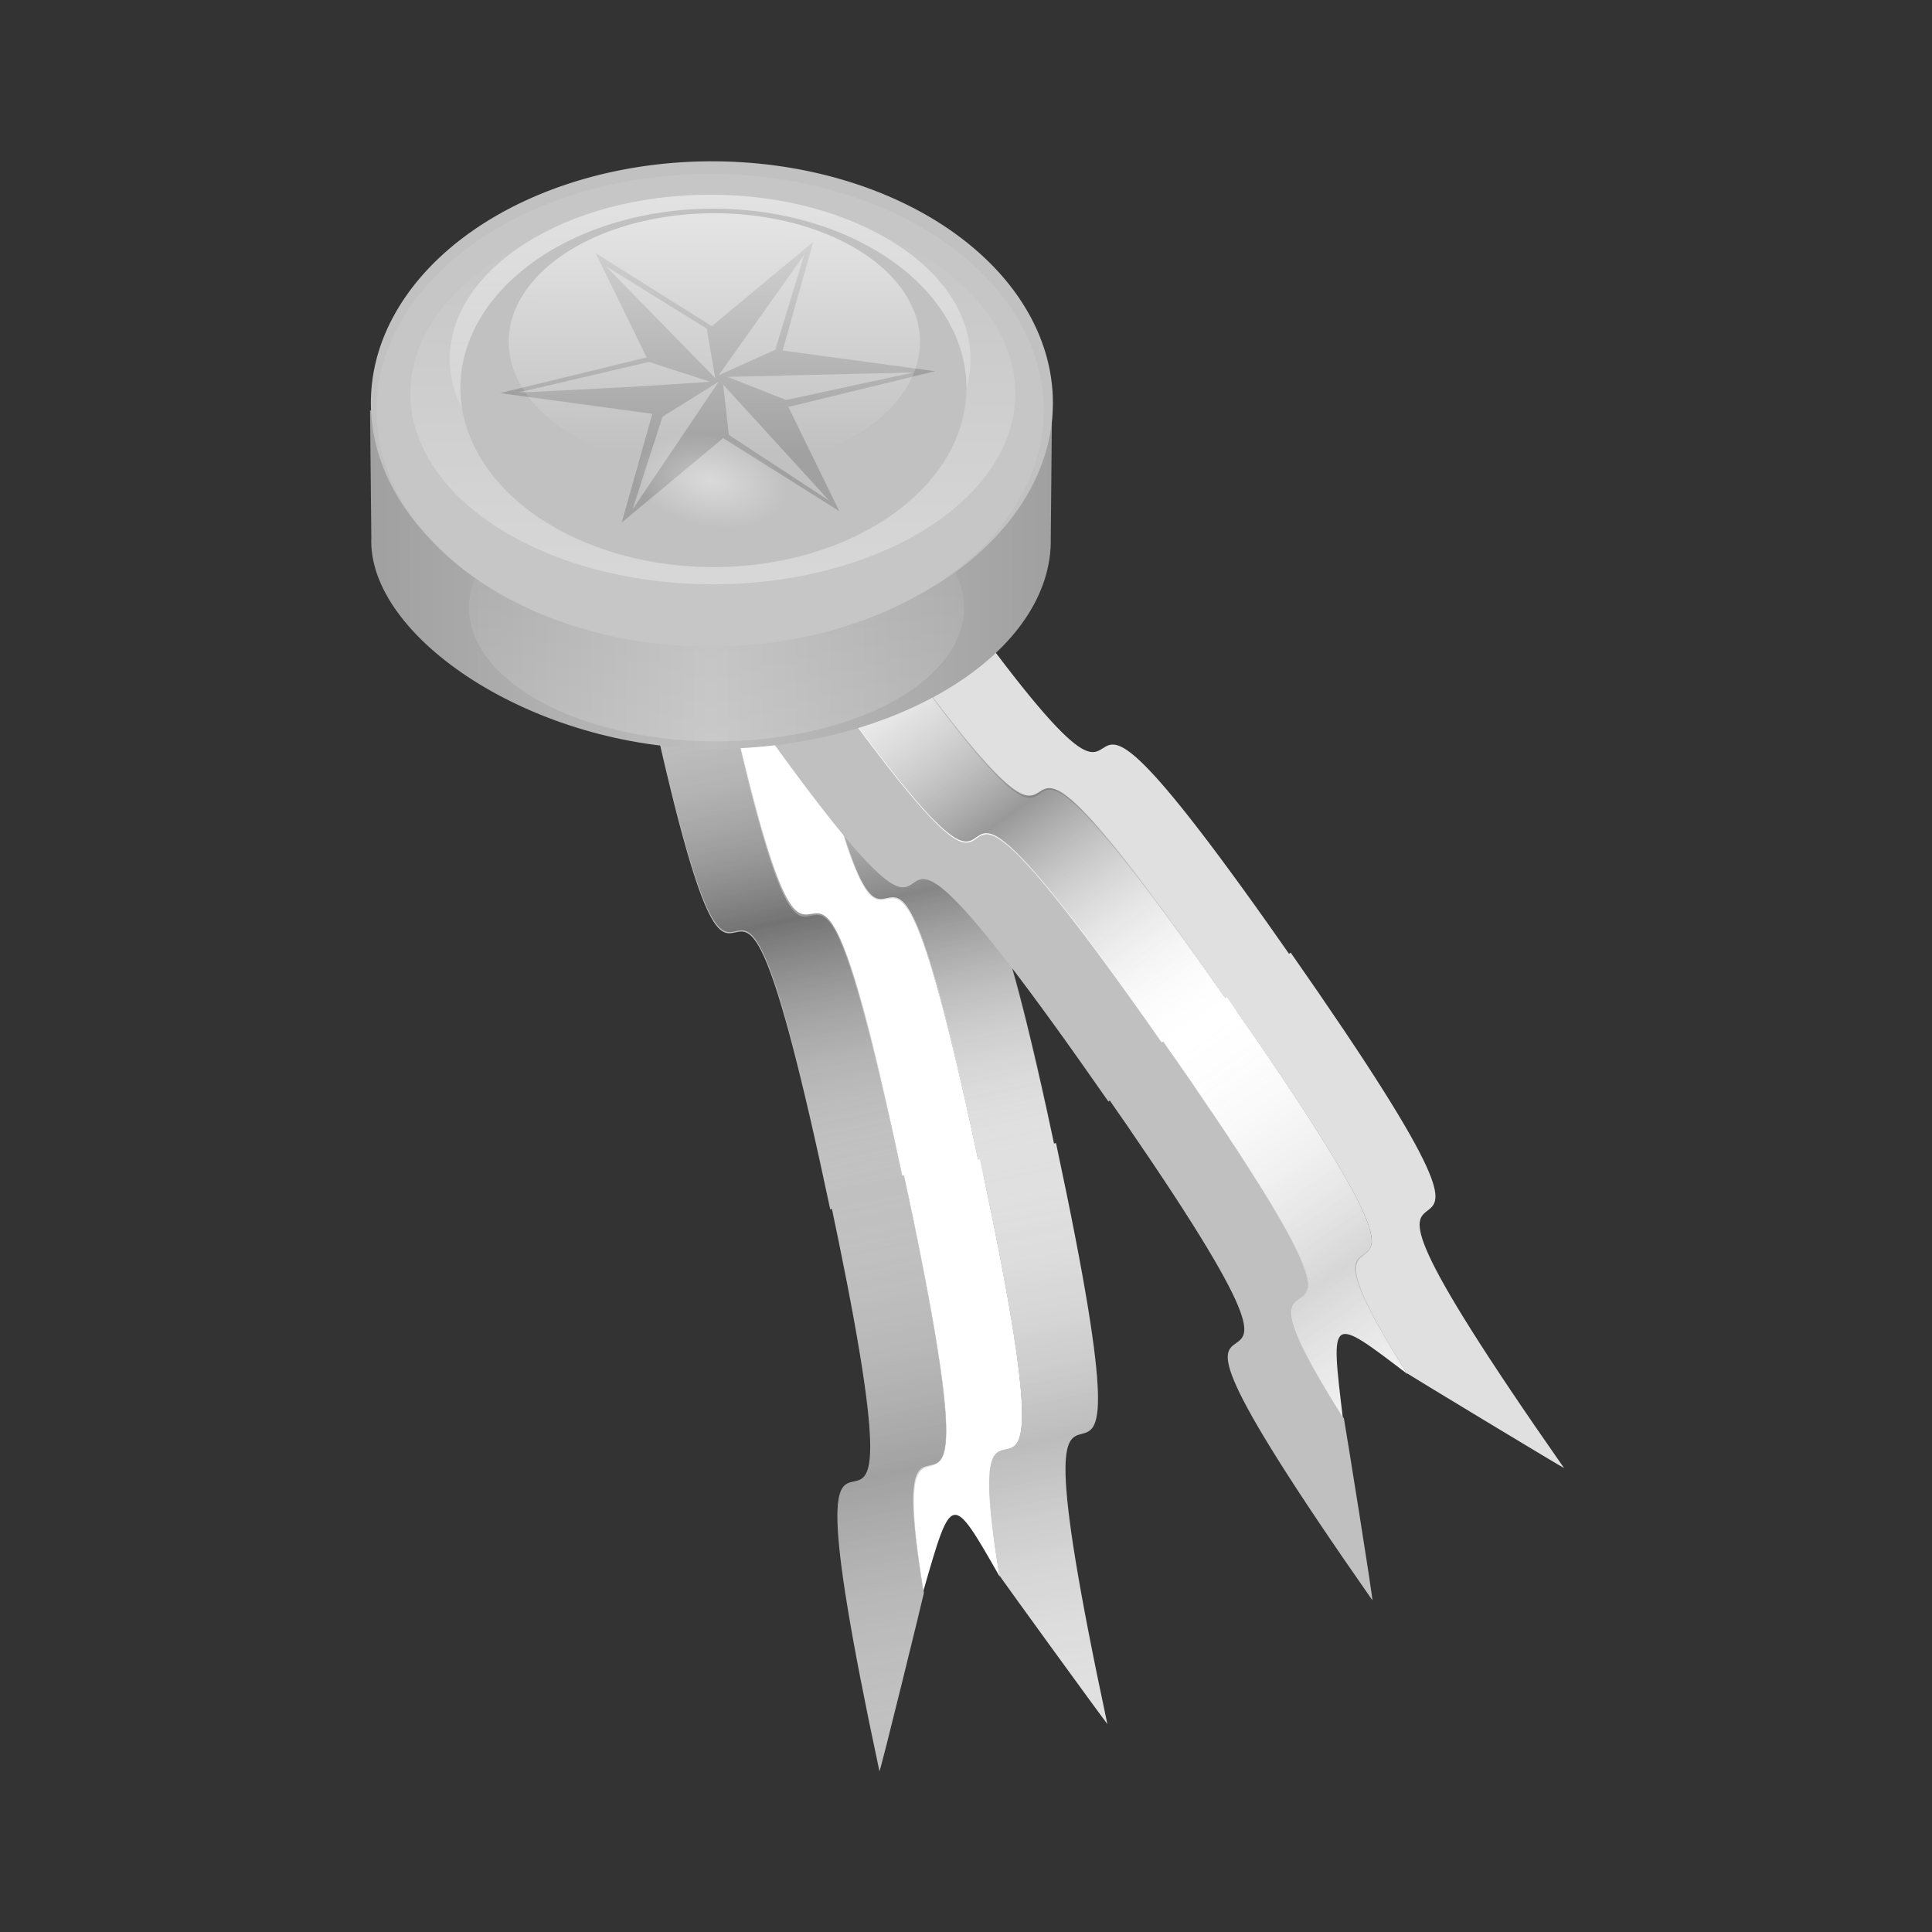 <svg:svg xmlns:dc="http://purl.org/dc/elements/1.1/" xmlns:ns1="http://sodipodi.sourceforge.net/DTD/sodipodi-0.dtd" xmlns:ns2="http://www.inkscape.org/namespaces/inkscape" xmlns:ns3="http://www.w3.org/1999/xlink" xmlns:ns5="http://web.resource.org/cc/" xmlns:rdf="http://www.w3.org/1999/02/22-rdf-syntax-ns#" xmlns:svg="http://www.w3.org/2000/svg" height="421.363" id="svg2776" version="1.0" viewBox="-70.151 -26.674 421.363 421.363" width="421.363" ns1:docbase="/home/evans/Desktop" ns1:docname="PeterM_Medallion.svg" ns1:modified="true" ns1:version="0.32" ns2:output_extension="org.inkscape.output.svg.inkscape" ns2:version="0.45">
  <svg:rect x="-70.151" y="-26.674" width="421.363" height="421.363" fill="#333333" stroke="none"/>
  <svg:defs id="defs2779">
    <svg:radialGradient cx="259.85" cy="485.57" gradientTransform="matrix(-.279 .655 -.659 -.088 657.02 359.29)" gradientUnits="userSpaceOnUse" id="radialGradient2709" r="13.5" ns2:collect="always">
      <svg:stop id="stop3962" offset="0" style="stop-color:#ffffff" />
      <svg:stop id="stop3964" offset="1" style="stop-color:#ffffff;stop-opacity:0" />
    </svg:radialGradient>
    <svg:linearGradient gradientUnits="userSpaceOnUse" id="linearGradient2707" x1="361.19" x2="360.28" y1="80.283" y2="444.97" ns2:collect="always" ns3:href="#linearGradient4142" />
    <svg:linearGradient gradientUnits="userSpaceOnUse" id="linearGradient2705" x1="361.19" x2="360.28" y1="110.54" y2="444.97" ns2:collect="always" ns3:href="#linearGradient4142" />
    <svg:linearGradient gradientUnits="userSpaceOnUse" id="linearGradient2703" x1="357.92" x2="357" y1="152.26" y2="440.06" ns2:collect="always" ns3:href="#linearGradient4142" />
    <svg:linearGradient gradientUnits="userSpaceOnUse" id="linearGradient2701" x1="353.59" x2="359.01" y1="493.62" y2="180.48" ns2:collect="always" ns3:href="#linearGradient4142" />
    <svg:linearGradient id="linearGradient4142">
      <svg:stop id="stop4144" offset="0" style="stop-color:#ffffff" />
      <svg:stop id="stop4146" offset="1" style="stop-color:#ffffff;stop-opacity:0" />
    </svg:linearGradient>
    <svg:linearGradient gradientUnits="userSpaceOnUse" id="linearGradient3517" x1="705.64" x2="756.38" y1="25.861" y2="25.861" ns2:collect="always" ns3:href="#linearGradient3391" />
    <svg:linearGradient gradientUnits="userSpaceOnUse" id="linearGradient9646" x1="61.586" x2="618.77" y1="794.38" y2="794.38" ns2:collect="always" ns3:href="#linearGradient3391" />
    <svg:linearGradient id="linearGradient3391">
      <svg:stop id="stop3393" offset="0" style="stop-color:#ffffff;stop-opacity:0" />
      <svg:stop id="stop3399" offset=".5" style="stop-color:#000000" />
      <svg:stop id="stop3395" offset="1" style="stop-color:#ffffff;stop-opacity:0" />
    </svg:linearGradient>
    <svg:linearGradient gradientTransform="matrix(.367 0 0 .367 -40.34 -43.91)" gradientUnits="userSpaceOnUse" id="linearGradient2262" x1="171.84" x2="577.03" y1="381.28" y2="381.28" ns2:collect="always">
      <svg:stop id="stop8562" offset="0" style="stop-color:#a0a0a0" />
      <svg:stop id="stop8564" offset=".5" style="stop-color:#bebebe" />
      <svg:stop id="stop8566" offset="1" style="stop-color:#a0a0a0" />
    </svg:linearGradient>
  </svg:defs>
  <ns1:namedview bordercolor="#666666" borderopacity="1.0" gridtolerance="10.0" guidetolerance="10.0" id="base" objecttolerance="10.0" pagecolor="#ffffff" ns2:current-layer="svg2776" ns2:cx="141.41699" ns2:cy="183.36845" ns2:pageopacity="0.0" ns2:pageshadow="2" ns2:showpageshadow="false" ns2:window-height="694" ns2:window-width="1020" ns2:window-x="0" ns2:window-y="24" ns2:zoom="1.3061134" />
  <svg:g id="g2300" transform="translate(-12.179 -10.342)">
    <svg:g id="g3799" transform="matrix(1.246 .526 -.526 1.246 -549.52 -509.13)">
      <svg:g id="g3801" transform="matrix(.097 .139 .075 -.053 646.97 345.94)">
        <svg:path d="m-569.1 283.05c549.77-1.39-1.32 124.72 551.3 123.33-0.654 81.71-2.41-29.39-1.737 136.47-547.82 1.39-3.748-124.85-550.67-123.47 0-151.32 1.11 48.32 1.11-136.33z" id="path3803" style="fill:#c0c0c0" ns1:nodetypes="ccccc" />
        <svg:path d="m-569.1 419.05c549.77-1.39-1.32 124.72 551.3 123.33-0.654 81.71-2.41-29.39-1.737 136.47-547.82 1.39-3.748-124.85-550.67-123.47 0-151.32 1.11 48.32 1.11-136.33z" id="path3805" style="fill:#ffffff" ns1:nodetypes="ccccc" />
        <svg:path d="m-569.1 555.05c549.77-1.39-1.32 124.72 551.3 123.33-0.654 81.71-2.41-29.39-1.737 136.47-547.82 1.39-3.748-124.85-550.67-123.47 0-151.32 1.11 48.32 1.11-136.33z" id="path3807" style="fill:#e0e0e0" ns1:nodetypes="ccccc" />
      </svg:g>
      <svg:g id="g3809" style="opacity:.399;fill:url(#linearGradient9646)" transform="matrix(.097 .139 .075 -.053 567.02 270.61)">
        <svg:path d="m65.077 528.48c549.77-1.39-1.319 124.71 551.3 123.32-0.65 81.71-2.41-29.38-1.74 136.47-547.82 1.39-3.74-124.85-550.67-123.46-0.002-151.33 1.107 48.32 1.107-136.33z" id="path3811" style="opacity:1;fill:url(#linearGradient9646)" ns1:nodetypes="ccccc" />
        <svg:path d="m65.077 664.48c549.77-1.39-1.319 124.71 551.3 123.32-0.65 81.71-2.41-29.38-1.74 136.47-547.82 1.39-3.74-124.85-550.67-123.46-0.002-151.33 1.107 48.32 1.107-136.33z" id="path3813" style="opacity:1;fill:url(#linearGradient9646)" ns1:nodetypes="ccccc" />
        <svg:path d="m65.077 800.48c549.77-1.39-1.319 124.71 551.3 123.32-0.65 81.7-2.41-29.38-1.74 136.5-547.82 1.4-3.74-124.88-550.67-123.49-0.002-151.33 1.107 48.32 1.107-136.33z" id="path3815" style="opacity:1;fill:url(#linearGradient9646)" ns1:nodetypes="ccccc" />
      </svg:g>
      <svg:g id="g3817" transform="matrix(1.055 1.514 .821 -.572 -17.974 -654.25)">
        <svg:path d="m697.86 0.001c-50.51-0.128 0.12 11.457-50.65 11.329 0.06 7.506 0.22-2.7 0.16 12.537 6.29 0.016 11.01-0.152 14.56-0.456 3.55-0.305 5.92-0.747 7.51-1.281 1.59-0.533 2.39-1.158 2.8-1.83 0.42-0.671 0.44-1.387 0.45-2.104 0.02-0.717 0.04-1.434 0.45-2.105s1.21-1.296 2.79-1.83c1.59-0.533 3.95-0.975 7.49-1.28 0.06-0.012 14.64-12.968 14.44-12.98z" id="path3819" style="fill:#c0c0c0" ns1:nodetypes="cccsssssscc" />
        <svg:path d="m683.26 12.95c-3.55 0.304-5.91 0.746-7.49 1.279-1.57 0.533-2.36 1.157-2.75 1.828-0.39 0.67-0.39 1.386-0.39 2.102s0 1.432-0.4 2.102c-0.4 0.671-1.2 1.295-2.79 1.828s-3.98 0.975-7.55 1.279-8.33 0.471-14.68 0.455c0.06 7.507 0.22-2.699 0.16 12.537 6.29 0.016 11.01-0.151 14.56-0.456s5.92-0.747 7.51-1.28c1.59-0.534 2.39-1.159 2.8-1.83 0.42-0.671 0.44-1.388 0.45-2.105 0.02-0.717 0.04-1.433 0.45-2.104 0.41-0.672 1.21-1.297 2.79-1.83 1.59-0.534 3.95-0.976 7.49-1.281-8.12-4.805-8.12-4.71-0.16-12.524z" id="path3821" style="fill:#ffffff" ns1:nodetypes="cssssssccsssssscc" />
        <svg:path d="m683.26 25.443c-3.55 0.305-5.91 0.746-7.49 1.279-1.57 0.533-2.36 1.158-2.75 1.828s-0.39 1.386-0.39 2.102 0 1.432-0.4 2.103c-0.4 0.67-1.2 1.295-2.79 1.828s-3.98 0.974-7.55 1.278c-3.57 0.305-8.33 0.472-14.68 0.456 0.06 7.506 0.22-2.7 0.16 12.537 50.33 0.127 0.34-11.47 50.59-11.342-0.13-0.192-14.79-12.228-14.7-12.069z" id="path3823" style="fill:#e0e0e0" ns1:nodetypes="csssssscccc" />
      </svg:g>
      <svg:g id="g3825" style="opacity:0.399;fill:url(#linearGradient3517)" transform="matrix(1.055 1.514 .821 -.572 -80.772 -741.89)">
        <svg:path d="m756.28 1.435c-50.5-0.128 0.12 11.456-50.64 11.329 0.06 7.506 0.22-2.7 0.16 12.536 6.29 0.016 11.01-0.151 14.56-0.455 3.55-0.305 5.92-0.747 7.51-1.281 1.58-0.533 2.39-1.159 2.8-1.83s0.43-1.388 0.45-2.104c0.02-0.717 0.04-1.434 0.45-2.105s1.21-1.296 2.79-1.83 3.95-0.976 7.49-1.28c0.06-0.012 14.64-12.968 14.43-12.98z" id="path3827" style="opacity:0.399;fill:url(#linearGradient3517)" ns1:nodetypes="cccsssssscc" />
        <svg:path d="m741.69 14.384c-3.55 0.304-5.91 0.745-7.49 1.279-1.57 0.533-2.36 1.157-2.75 1.827-0.39 0.671-0.39 1.387-0.39 2.103s-0.01 1.432-0.41 2.102-1.19 1.295-2.78 1.828c-1.6 0.533-3.98 0.974-7.55 1.279-3.58 0.304-8.34 0.471-14.68 0.455 0.06 7.506 0.22-2.699 0.16 12.537 6.29 0.016 11.01-0.151 14.56-0.456s5.92-0.747 7.51-1.28c1.58-0.534 2.39-1.159 2.8-1.83s0.43-1.388 0.45-2.105 0.04-1.434 0.45-2.105 1.21-1.296 2.79-1.83c1.58-0.533 3.95-0.975 7.49-1.28-8.12-4.805-8.12-4.71-0.16-12.524z" id="path3829" style="opacity:0.399;fill:url(#linearGradient3517)" ns1:nodetypes="cssssssccsssssscc" />
        <svg:path d="m741.69 26.877c-3.55 0.304-5.91 0.746-7.49 1.279-1.57 0.533-2.36 1.157-2.75 1.828-0.39 0.67-0.39 1.386-0.39 2.102s-0.01 1.432-0.41 2.102c-0.4 0.671-1.19 1.295-2.78 1.828-1.6 0.533-3.98 0.975-7.55 1.279-3.58 0.304-8.34 0.472-14.68 0.456 0.06 7.506 0.22-2.7 0.16 12.536 50.32 0.128 0.34-11.469 50.58-11.341-0.13-0.192-14.78-12.228-14.69-12.069z" id="path3831" style="opacity:0.399;fill:url(#linearGradient3517)" ns1:nodetypes="csssssscccc" />
      </svg:g>
    </svg:g>
    <svg:g id="g3777" transform="matrix(1.353 0 0 1.353 -730.49 -211.66)">
      <svg:g id="g3444" transform="matrix(.097 .139 .075 -.053 646.97 345.94)">
        <svg:path d="m-569.1 283.05c549.77-1.39-1.32 124.72 551.3 123.33-0.654 81.71-2.41-29.39-1.737 136.47-547.82 1.39-3.748-124.85-550.67-123.47 0-151.32 1.11 48.32 1.11-136.33z" id="path3446" style="fill:#c0c0c0" ns1:nodetypes="ccccc" />
        <svg:path d="m-569.1 419.05c549.77-1.39-1.32 124.72 551.3 123.33-0.654 81.71-2.41-29.39-1.737 136.47-547.82 1.39-3.748-124.85-550.67-123.47 0-151.32 1.11 48.32 1.11-136.33z" id="path3448" style="fill:#ffffff" ns1:nodetypes="ccccc" />
        <svg:path d="m-569.1 555.05c549.77-1.39-1.32 124.72 551.3 123.33-0.654 81.71-2.41-29.39-1.737 136.47-547.82 1.39-3.748-124.85-550.67-123.47 0-151.32 1.11 48.32 1.11-136.33z" id="path3450" style="fill:#e0e0e0" ns1:nodetypes="ccccc" />
      </svg:g>
      <svg:g id="g3452" style="opacity:.399;fill:url(#linearGradient9646)" transform="matrix(.097 .139 .075 -.053 567.02 270.61)">
        <svg:path d="m65.077 528.48c549.77-1.39-1.319 124.71 551.3 123.32-0.65 81.71-2.41-29.38-1.74 136.47-547.82 1.39-3.74-124.85-550.67-123.46-0.002-151.33 1.107 48.32 1.107-136.33z" id="path3454" style="opacity:1;fill:url(#linearGradient9646)" ns1:nodetypes="ccccc" />
        <svg:path d="m65.077 664.48c549.77-1.39-1.319 124.71 551.3 123.32-0.65 81.71-2.41-29.38-1.74 136.47-547.82 1.39-3.74-124.85-550.67-123.46-0.002-151.33 1.107 48.32 1.107-136.33z" id="path3456" style="opacity:1;fill:url(#linearGradient9646)" ns1:nodetypes="ccccc" />
        <svg:path d="m65.077 800.48c549.77-1.39-1.319 124.71 551.3 123.32-0.65 81.7-2.41-29.38-1.74 136.5-547.82 1.4-3.74-124.88-550.67-123.49-0.002-151.33 1.107 48.32 1.107-136.33z" id="path3458" style="opacity:1;fill:url(#linearGradient9646)" ns1:nodetypes="ccccc" />
      </svg:g>
      <svg:g id="g9451" transform="matrix(1.055 1.514 .821 -.572 -17.974 -654.25)">
        <svg:path d="m697.86 0.001c-50.51-0.128 0.12 11.457-50.65 11.329 0.06 7.506 0.22-2.7 0.16 12.537 6.29 0.016 11.01-0.152 14.56-0.456 3.55-0.305 5.92-0.747 7.51-1.281 1.59-0.533 2.39-1.158 2.8-1.83 0.42-0.671 0.44-1.387 0.45-2.104 0.02-0.717 0.04-1.434 0.45-2.105s1.21-1.296 2.79-1.83c1.59-0.533 3.95-0.975 7.49-1.28 0.06-0.012 14.64-12.968 14.44-12.98z" id="path9453" style="fill:#c0c0c0" ns1:nodetypes="cccsssssscc" />
        <svg:path d="m683.26 12.95c-3.55 0.304-5.91 0.746-7.49 1.279-1.57 0.533-2.36 1.157-2.75 1.828-0.39 0.67-0.39 1.386-0.39 2.102s0 1.432-0.4 2.102c-0.4 0.671-1.2 1.295-2.79 1.828s-3.98 0.975-7.55 1.279-8.33 0.471-14.68 0.455c0.06 7.507 0.22-2.699 0.16 12.537 6.29 0.016 11.01-0.151 14.56-0.456s5.92-0.747 7.51-1.28c1.59-0.534 2.39-1.159 2.8-1.83 0.42-0.671 0.44-1.388 0.45-2.105 0.02-0.717 0.04-1.433 0.45-2.104 0.41-0.672 1.21-1.297 2.79-1.83 1.59-0.534 3.95-0.976 7.49-1.281-8.12-4.805-8.12-4.71-0.16-12.524z" id="path9455" style="fill:#ffffff" ns1:nodetypes="cssssssccsssssscc" />
        <svg:path d="m683.26 25.443c-3.55 0.305-5.91 0.746-7.49 1.279-1.57 0.533-2.36 1.158-2.75 1.828s-0.39 1.386-0.39 2.102 0 1.432-0.4 2.103c-0.4 0.67-1.2 1.295-2.79 1.828s-3.98 0.974-7.55 1.278c-3.57 0.305-8.33 0.472-14.68 0.456 0.06 7.506 0.22-2.7 0.16 12.537 50.33 0.127 0.34-11.47 50.59-11.342-0.13-0.192-14.79-12.228-14.7-12.069z" id="path9457" style="fill:#e0e0e0" ns1:nodetypes="csssssscccc" />
      </svg:g>
      <svg:g id="g9459" style="opacity:0.399;fill:url(#linearGradient3517)" transform="matrix(1.055 1.514 .821 -.572 -80.772 -741.89)">
        <svg:path d="m756.28 1.435c-50.5-0.128 0.12 11.456-50.64 11.329 0.06 7.506 0.22-2.7 0.16 12.536 6.29 0.016 11.01-0.151 14.56-0.455 3.55-0.305 5.92-0.747 7.51-1.281 1.58-0.533 2.39-1.159 2.8-1.83s0.43-1.388 0.45-2.104c0.02-0.717 0.04-1.434 0.45-2.105s1.21-1.296 2.79-1.83 3.95-0.976 7.49-1.28c0.06-0.012 14.64-12.968 14.43-12.98z" id="path9461" style="opacity:0.399;fill:url(#linearGradient3517)" ns1:nodetypes="cccsssssscc" />
        <svg:path d="m741.69 14.384c-3.55 0.304-5.91 0.745-7.49 1.279-1.57 0.533-2.36 1.157-2.75 1.827-0.39 0.671-0.39 1.387-0.39 2.103s-0.01 1.432-0.41 2.102-1.19 1.295-2.78 1.828c-1.6 0.533-3.98 0.974-7.55 1.279-3.58 0.304-8.34 0.471-14.68 0.455 0.06 7.506 0.22-2.699 0.16 12.537 6.29 0.016 11.01-0.151 14.56-0.456s5.92-0.747 7.51-1.28c1.58-0.534 2.39-1.159 2.8-1.83s0.43-1.388 0.45-2.105 0.04-1.434 0.45-2.105 1.21-1.296 2.79-1.83c1.58-0.533 3.95-0.975 7.49-1.28-8.12-4.805-8.12-4.71-0.16-12.524z" id="path9463" style="opacity:0.399;fill:url(#linearGradient3517)" ns1:nodetypes="cssssssccsssssscc" />
        <svg:path d="m741.69 26.877c-3.55 0.304-5.91 0.746-7.49 1.279-1.57 0.533-2.36 1.157-2.75 1.828-0.39 0.67-0.39 1.386-0.39 2.102s-0.01 1.432-0.41 2.102c-0.4 0.671-1.19 1.295-2.78 1.828-1.6 0.533-3.98 0.975-7.55 1.279-3.58 0.304-8.34 0.472-14.68 0.456 0.06 7.506 0.22-2.7 0.16 12.536 50.32 0.128 0.34-11.469 50.58-11.341-0.13-0.192-14.78-12.228-14.69-12.069z" id="path9465" style="opacity:0.399;fill:url(#linearGradient3517)" ns1:nodetypes="csssssscccc" />
      </svg:g>
    </svg:g>
    <svg:path d="m97.099 45.098c-28.481 0-53.227 11.392-65.673 28.079h-8.691l0.278 27.693c-0.95 21.71 35.352 46.12 74.815 46.12 39.462 0 73.952-20.76 73.372-46.12l0.26-27.693h-8.69c-12.44-16.686-37.19-28.079-65.671-28.079z" id="path2596" style="fill:url(#linearGradient2262)" ns1:nodetypes="ccccscccc" />
    <svg:path d="m572 322.1a199.92 141.61 0 1 1 -399.85 0 199.92 141.61 0 1 1 399.85 0z" id="path2598" style="opacity:.187;fill:url(#linearGradient2701)" transform="matrix(.27 0 0 .206 -2.153 49.83)" ns1:cx="372.07529" ns1:cy="322.09503" ns1:rx="199.92105" ns1:ry="141.61075" ns1:type="arc" />
    <svg:path d="m572 322.1a199.92 141.61 0 1 1 -399.85 0 199.92 141.61 0 1 1 399.85 0z" id="path2600" style="fill:#c1c1c1" transform="matrix(.372 0 0 .372 -41.125 -48.291)" ns1:cx="372.07529" ns1:cy="322.09503" ns1:rx="199.92105" ns1:ry="141.61075" ns1:type="arc" />
    <svg:path d="m572 322.1a199.92 141.61 0 1 1 -399.85 0 199.92 141.61 0 1 1 399.85 0z" id="path2602" style="fill:#c6c6c6" transform="matrix(.364 0 0 .364 -38.533 -44.097)" ns1:cx="372.07529" ns1:cy="322.09503" ns1:rx="199.92105" ns1:ry="141.61075" ns1:type="arc" />
    <svg:path d="m572 322.1a199.92 141.61 0 1 1 -399.85 0 199.92 141.61 0 1 1 399.85 0z" id="path2604" style="opacity:.187;fill:url(#linearGradient2701)" transform="matrix(.27 0 0 .206 -2.649 29.496)" ns1:cx="372.07529" ns1:cy="322.09503" ns1:rx="199.92105" ns1:ry="141.61075" ns1:type="arc" />
    <svg:path d="m572 322.1a199.92 141.61 0 1 1 -399.85 0 199.92 141.61 0 1 1 399.85 0z" id="path2606" style="opacity:.34;fill:url(#linearGradient2703)" transform="matrix(.33 0 0 -.294 -25.291 164.16)" ns1:cx="372.07529" ns1:cy="322.09503" ns1:rx="199.92105" ns1:ry="141.61075" ns1:type="arc" />
    <svg:path d="m572 322.1c0 78.16-89.57 141.61-199.92 141.61-110.36 0-199.93-63.45-199.93-141.61 0-78.17 89.57-141.62 199.93-141.62 110.35 0 199.92 63.45 199.92 141.62z" id="path2608" style="opacity:.631;fill:url(#linearGradient2705)" transform="matrix(.284 0 0 .253 -8.764 -19.528)" />
    <svg:path d="m572 322.1a199.92 141.61 0 1 1 -399.85 0 199.92 141.61 0 1 1 399.85 0z" id="path2610" style="fill:#c1c1c1" transform="matrix(.276 0 0 .276 -5.071 -20.638)" ns1:cx="372.07529" ns1:cy="322.09503" ns1:rx="199.92105" ns1:ry="141.61075" ns1:type="arc" />
    <svg:path d="m123.5 76.395l-27.086 9.202 9.406 26.873-21.431-18.822-18.717 21.752 5.647-28.026-28.128-5.332 27.082-9.202-9.411-26.873 21.436 18.822 18.712-21.749-5.642 28.022 28.132 5.333m-24.159-30.009l-15.789 31.055 10.457-6.588 5.332-24.467m20.179 30.323l-34.295 1.15 10.77 5.96 23.525-7.11m-15.58 33.041l-19.551-29.904 1.046 12.966 18.505 16.938m-36.281 2.3l15.893-32.936-10.351 8.992-5.542 23.944m-21.017-30.218h0.209c1.324 0 6.483-0.348 15.475-1.045 4.392-0.279 10.944-0.837 19.658-1.673l-11.293-5.124c-15.893 5.228-23.91 7.842-24.049 7.842m16.102-32.519l20.181 28.86-1.568-12.757-18.613-16.103" id="text2884" style="fill:#a1a1a1" transform="scale(1.182 .846)" />
    <svg:g id="g2620" style="opacity:.793" transform="matrix(2.021 0 0 2.021 -379.4 -423.55)">
      <svg:path d="m572 322.1a199.92 141.61 0 1 1 -399.85 0 199.92 141.61 0 1 1 399.85 0z" id="path2622" style="fill:url(#linearGradient2707)" transform="matrix(.111 0 0 .098 194.83 206.82)" ns1:cx="372.07529" ns1:cy="322.09503" ns1:rx="199.92105" ns1:ry="141.61075" ns1:type="arc" />
      <svg:path d="m278 486.86a13.5 13.5 0 1 1 -27 0 13.5 13.5 0 1 1 27 0z" id="path2624" style="opacity:.5;fill:url(#radialGradient2709)" transform="matrix(-.02 -.536 .938 -.042 -215.63 415.63)" ns1:cx="264.5" ns1:cy="486.86218" ns1:rx="13.5" ns1:ry="13.5" ns1:type="arc" ns2:export-filename="/home/peterm/Foto's/afbeeldingen/svg/Mandriva/mcnlivelogo/mcnlivelogowithtext.png" ns2:export-xdpi="47.93037" ns2:export-ydpi="47.93037" />
    </svg:g>
  </svg:g>
</svg:svg>